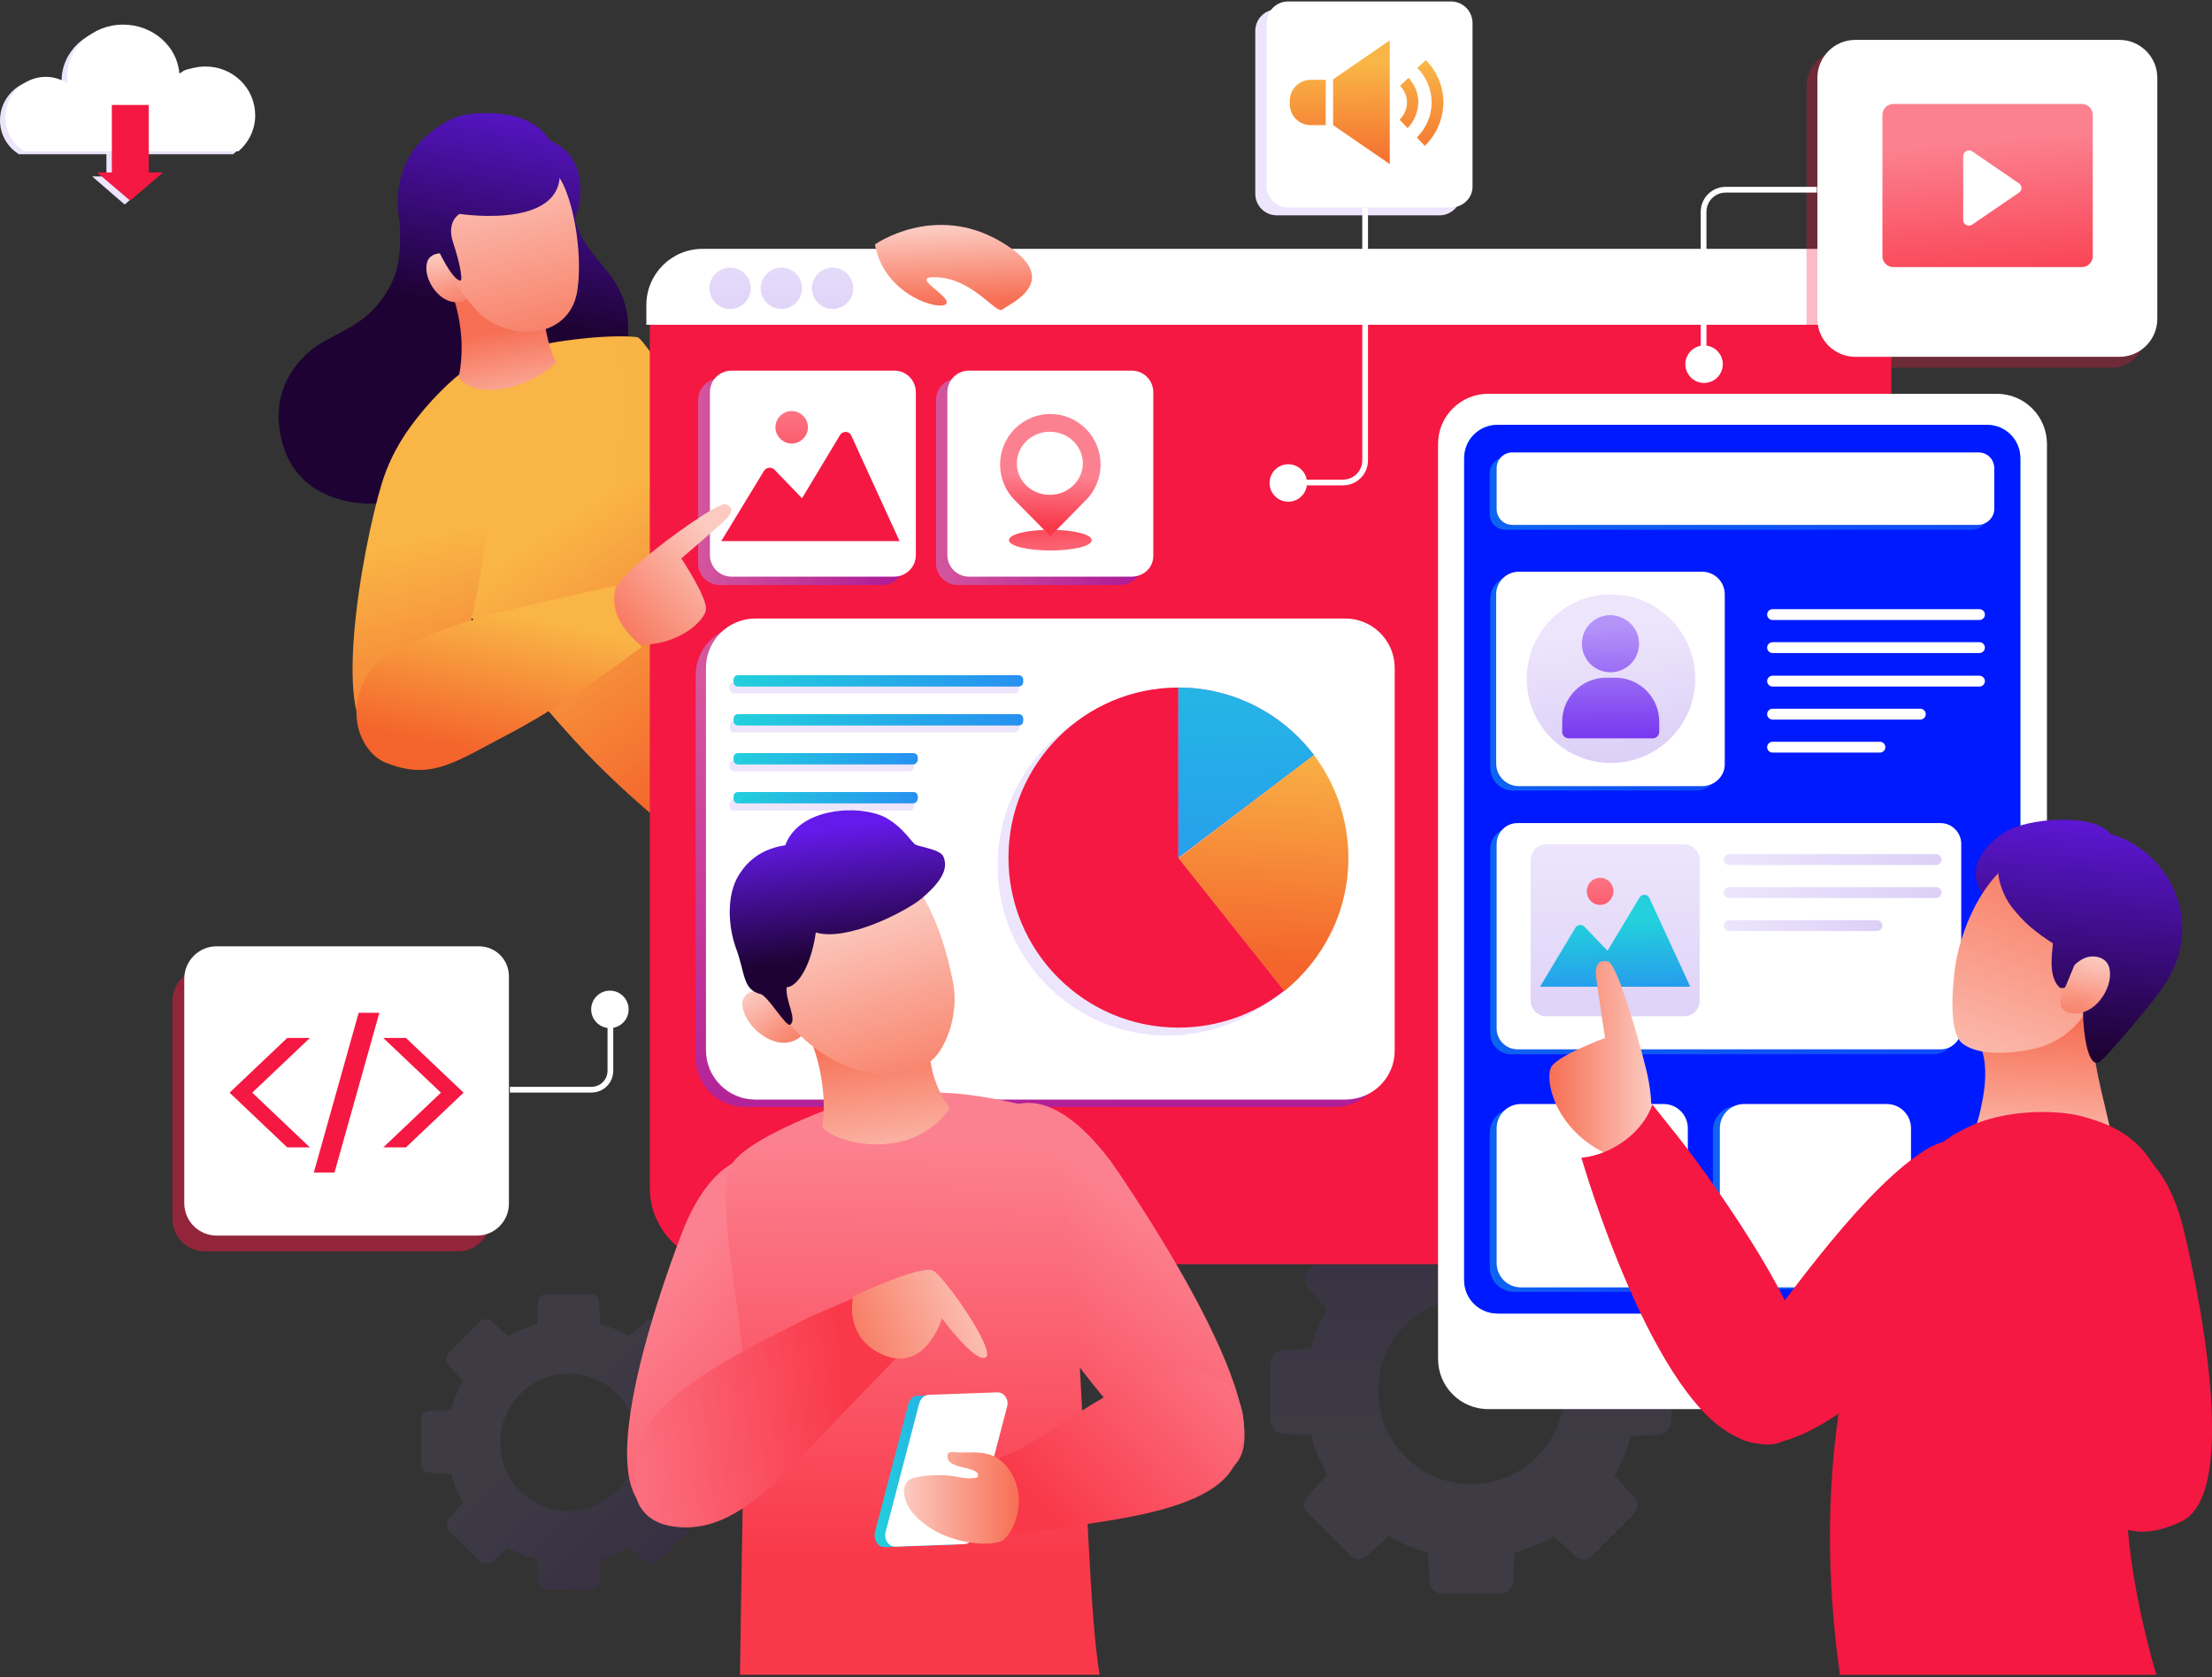 <svg width="500" height="379" viewBox="0 0 500 379" fill="none" xmlns="http://www.w3.org/2000/svg">
<rect x="0" y="0" width="500" height="379" fill="#333333" stroke="none"/>
<g clip-path="url(#clip0_22_604)">
<g opacity="0.3">
<path opacity="0.3" d="M377.841 321.128V307.761C377.841 306.313 376.727 305.088 375.279 304.977L368.709 304.642C367.818 301.523 366.593 298.516 365.034 295.731L369.712 290.607C370.602 289.605 370.491 288.157 369.6 287.266L359.689 277.352C358.798 276.461 357.351 276.461 356.349 277.24L351.226 281.919C348.442 280.359 345.435 279.023 342.317 278.243L341.983 272.116C341.872 270.334 340.424 268.998 338.754 268.998H326.393C324.611 268.998 323.164 270.334 323.164 272.116L322.83 278.243C319.712 279.134 316.705 280.359 313.921 281.919L309.021 277.575C307.908 276.572 306.237 276.572 305.124 277.686L295.769 287.043C294.656 288.157 294.656 289.827 295.658 290.941L300.001 295.843C298.442 298.627 297.106 301.635 296.326 304.754L289.979 305.088C288.42 305.199 287.195 306.425 287.195 308.095V321.017C287.195 322.576 288.42 323.913 289.979 324.024L296.326 324.358C297.217 327.477 298.442 330.485 300.001 333.27L295.435 338.394C294.544 339.396 294.544 340.955 295.547 341.847L305.346 351.649C306.237 352.54 307.796 352.651 308.798 351.76L313.921 347.193C316.705 348.753 319.712 350.089 322.83 350.869L323.164 357.553C323.275 359.001 324.389 360.115 325.836 360.115H339.311C340.758 360.115 341.872 359.001 341.983 357.553L342.317 350.869C345.435 349.978 348.442 348.753 351.226 347.193L356.237 351.76C357.239 352.651 358.798 352.651 359.801 351.649L369.377 342.069C370.38 341.067 370.38 339.507 369.489 338.505L364.923 333.492C366.482 330.708 367.818 327.7 368.598 324.581L375.168 324.247C376.727 323.801 377.841 322.576 377.841 321.128ZM334.3 335.386C321.382 336.388 310.58 325.695 311.582 312.662C312.362 302.415 320.602 294.172 330.847 293.392C343.876 292.389 354.567 303.083 353.565 316.116C352.674 326.363 344.433 334.606 334.3 335.386Z" fill="url(#paint0_linear_22_604)"/>
</g>
<g opacity="0.3">
<path opacity="0.3" d="M145.88 298.741L142.205 301.972C140.09 300.746 137.974 299.855 135.635 299.298L135.413 294.286C135.413 293.283 134.522 292.503 133.52 292.503H123.497C122.495 292.503 121.604 293.283 121.604 294.286L121.381 299.298C119.154 299.855 116.927 300.858 114.811 301.972L111.136 298.63C110.357 297.962 109.132 297.962 108.464 298.741L101.448 305.759C100.669 306.539 100.669 307.652 101.337 308.432L104.678 312.108C103.453 314.224 102.562 316.341 102.005 318.68L96.994 318.903C95.992 318.903 95.212 319.794 95.212 320.796V330.933C95.212 331.935 95.992 332.715 96.994 332.827L102.005 333.049C102.562 335.277 103.564 337.505 104.678 339.621L101.56 343.074C100.78 343.966 100.78 345.302 101.671 346.082L108.352 352.765C109.132 353.545 110.468 353.657 111.359 352.877L114.811 349.758C116.927 350.983 119.043 351.874 121.381 352.431L121.604 357.221C121.604 358.335 122.606 359.226 123.72 359.226H133.408C134.522 359.226 135.413 358.335 135.524 357.221L135.747 352.431C137.974 351.874 140.201 350.872 142.317 349.758L145.658 352.765C146.66 353.657 148.107 353.545 148.998 352.654L155.457 346.193C156.348 345.302 156.348 343.854 155.569 342.852L152.562 339.51C153.787 337.394 154.678 335.277 155.234 332.938L160.357 332.715C161.248 332.715 162.027 331.935 162.027 330.933V320.574C162.027 319.683 161.248 318.903 160.357 318.791L155.234 318.569C154.678 316.341 153.675 314.113 152.562 311.997L155.791 308.321C156.459 307.541 156.459 306.316 155.68 305.536L148.664 298.518C147.885 298.073 146.66 298.073 145.88 298.741ZM138.531 314.113C145.88 320.351 145.88 331.601 138.531 337.839C132.74 342.74 124.165 342.74 118.486 337.839C111.248 331.601 111.248 320.462 118.486 314.224C124.165 309.212 132.74 309.212 138.531 314.113Z" fill="url(#paint1_linear_22_604)"/>
</g>
<path d="M129.844 47.111C129.621 53.46 134.632 57.804 138.084 62.371C140.868 66.159 142.205 70.391 141.982 75.181C141.648 81.196 136.637 87.88 130.178 87.545C126.392 87.323 122.939 87.657 120.49 84.538C118.04 81.308 118.262 76.963 118.931 73.176C120.601 64.265 125.723 55.354 129.844 47.111Z" fill="url(#paint2_linear_22_604)"/>
<path d="M124.053 31.742C124.053 31.742 132.962 34.081 130.846 46.446C128.841 58.142 114.81 41.656 114.81 41.656L124.053 31.742Z" fill="url(#paint3_linear_22_604)"/>
<path d="M90.2 47.334C90.646 56.022 91.091 62.148 85.189 69.055C81.848 72.953 78.285 74.401 73.385 77.075C68.931 79.414 59.577 87.434 64.254 101.469C68.597 114.39 85.189 116.618 97.216 110.715C101.113 108.821 104.677 107.818 107.572 104.365C109.911 101.581 112.249 98.573 113.697 95.231C117.038 87.768 119.265 78.411 117.706 70.28C116.036 61.48 110.69 54.574 103.007 50.23C100.779 49.005 98.552 48.113 96.102 47.556C94.877 47.445 93.207 46.777 90.2 47.334Z" fill="url(#paint4_linear_22_604)"/>
<path d="M124.61 32.521C124.61 32.521 121.826 24.278 106.459 25.726C101.448 26.171 95.546 30.516 92.762 34.971C87.194 44.105 89.866 57.583 100 65.269C102.784 69.836 106.013 69.502 106.236 68.722C106.459 68.054 103.229 38.647 103.229 38.647L124.61 32.521Z" fill="url(#paint5_linear_22_604)"/>
<path d="M123.831 77.633C123.831 77.633 135.413 75.405 143.987 76.185C147.662 76.519 193.987 159.171 193.987 159.171L157.35 192.142C157.35 192.142 142.428 181.114 129.956 167.413C109.689 145.135 87.417 115.394 87.194 109.491C86.86 99.8 103.898 82.868 107.796 82.2C111.582 81.532 123.831 77.633 123.831 77.633Z" fill="url(#paint6_linear_22_604)"/>
<path opacity="0.3" d="M143.986 76.186C142.65 76.075 141.202 75.963 139.754 75.963C140.868 82.87 141.202 89.887 140.757 96.905C139.309 117.289 130.623 137.785 114.81 149.815C119.71 155.83 124.944 161.845 129.955 167.415C142.427 181.115 157.349 192.143 157.349 192.143L193.986 159.172C193.986 159.172 147.55 76.52 143.986 76.186Z" fill="url(#paint7_linear_22_604)"/>
<path d="M100.668 62.706C100.668 62.706 106.236 72.842 103.675 85.318C108.129 90.887 120.378 87.323 125.724 81.865C123.274 77.966 122.271 67.384 122.271 67.384L104.12 59.141L100.668 62.706Z" fill="url(#paint8_linear_22_604)"/>
<path opacity="0.3" d="M110.246 70.059C111.025 72.956 112.807 75.406 114.477 77.968C116.259 80.641 118.709 81.978 122.05 82.089C123.274 82.089 124.499 82.089 125.724 81.978C125.724 81.978 125.724 81.978 125.836 81.867C123.386 77.968 122.384 67.386 122.384 67.386L109.8 61.705C109.355 64.49 109.466 67.386 110.246 70.059Z" fill="url(#paint9_linear_22_604)"/>
<path d="M103.34 58.919C103.34 58.919 102.449 57.917 101.113 57.471C99.442 56.914 97.104 57.36 96.547 59.254C95.545 62.707 98.886 68.053 102.783 68.276C106.792 68.499 106.013 65.269 106.013 65.269L103.34 58.919Z" fill="url(#paint10_linear_22_604)"/>
<path opacity="0.3" d="M102.895 60.143C102.895 60.143 102.227 59.475 101.447 59.141C100.333 58.695 98.886 58.807 98.44 60.143C97.772 62.483 99.888 66.381 102.561 66.493C105.233 66.604 104.676 64.488 104.676 64.488L102.895 60.143Z" fill="url(#paint11_linear_22_604)"/>
<path d="M126.169 39.76C129.287 43.881 131.848 56.58 130.512 65.603C129.064 75.628 117.372 77.633 109.465 71.729C105.011 68.387 94.543 53.572 99.888 42.322C105.233 31.294 123.051 35.639 126.169 39.76Z" fill="url(#paint12_linear_22_604)"/>
<path d="M86.303 109.269C82.072 122.97 74.054 166.189 85.858 167.303C93.653 167.971 98.33 161.622 100.78 157.389C106.459 147.587 109.8 123.304 111.248 110.717C112.695 98.575 94.21 83.649 86.303 109.269Z" fill="url(#paint13_linear_22_604)"/>
<path opacity="0.3" d="M98.107 138.896C96.325 144.577 99.109 148.81 103.452 151.149C105.902 144.131 107.795 134.44 109.243 125.641C103.786 126.42 99.555 134.329 98.107 138.896Z" fill="url(#paint14_linear_22_604)"/>
<path d="M103.897 48.338C103.897 48.338 100.779 50.009 102.449 54.91C104.008 59.589 104.454 62.819 104.231 63.265C103.452 64.267 100 59.366 98.329 54.576C96.659 49.898 93.541 41.989 100.222 35.083C106.904 28.177 122.828 26.06 125.723 34.749C131.625 52.683 103.897 48.338 103.897 48.338Z" fill="url(#paint15_linear_22_604)"/>
<path d="M410.246 285.71H164.143C154.567 285.71 146.883 277.913 146.883 268.445V73.958C146.883 64.378 154.678 56.692 164.143 56.692L410.246 56.692C419.823 56.692 427.506 64.49 427.506 73.958V268.333C427.618 277.913 419.823 285.71 410.246 285.71Z" fill="#F51842"/>
<path opacity="0.5" d="M301.671 250.174H168.375C162.25 250.174 157.239 245.162 157.239 239.035V152.597C157.239 146.47 162.25 141.458 168.375 141.458H301.782C307.907 141.458 312.918 146.47 312.918 152.597V239.035C312.807 245.273 307.796 250.174 301.671 250.174Z" fill="url(#paint16_linear_22_604)"/>
<path d="M304.12 248.503H170.713C164.588 248.503 159.577 243.491 159.577 237.364V150.926C159.577 144.799 164.588 139.787 170.713 139.787H304.12C310.245 139.787 315.256 144.799 315.256 150.926V237.476C315.256 243.602 310.245 248.503 304.12 248.503Z" fill="white"/>
<path d="M302.339 195.595C302.339 216.87 285.079 234.024 263.921 234.024C242.651 234.024 225.502 216.759 225.502 195.595C225.502 174.319 242.763 157.165 263.921 157.165C285.079 157.165 302.339 174.43 302.339 195.595Z" fill="#EDE5FC"/>
<path d="M266.37 155.381C245.101 155.381 227.952 172.647 227.952 193.811C227.952 215.086 245.212 232.24 266.37 232.24C275.39 232.24 283.742 229.122 290.312 223.886L266.37 193.811V155.381Z" fill="#F51842"/>
<path d="M296.994 170.642C289.978 161.396 278.843 155.381 266.37 155.381V193.811L296.994 170.642Z" fill="url(#paint17_linear_22_604)"/>
<path d="M296.994 170.642C289.978 161.396 278.843 155.381 266.37 155.381V193.811L296.994 170.642Z" fill="url(#paint18_linear_22_604)"/>
<path d="M304.789 193.922C304.789 185.233 301.894 177.102 296.994 170.641L266.37 193.922L290.312 223.997C299.11 216.868 304.789 206.063 304.789 193.922Z" fill="url(#paint19_linear_22_604)"/>
<path d="M229.399 156.716H165.924C165.368 156.716 164.922 156.27 164.922 155.713V155.156C164.922 154.599 165.368 154.154 165.924 154.154H229.399C229.956 154.154 230.401 154.599 230.401 155.156V155.713C230.401 156.27 229.956 156.716 229.399 156.716Z" fill="#EDE5FC"/>
<path d="M229.399 165.514H165.924C165.368 165.514 164.922 165.069 164.922 164.512V163.955C164.922 163.398 165.368 162.952 165.924 162.952H229.399C229.956 162.952 230.401 163.398 230.401 163.955V164.512C230.401 165.069 229.956 165.514 229.399 165.514Z" fill="#EDE5FC"/>
<path d="M205.568 174.314H165.924C165.368 174.314 164.922 173.869 164.922 173.312V172.866C164.922 172.309 165.368 171.864 165.924 171.864H205.568C206.125 171.864 206.57 172.309 206.57 172.866V173.423C206.57 173.869 206.125 174.314 205.568 174.314Z" fill="#EDE5FC"/>
<path d="M205.568 183.227H165.924C165.368 183.227 164.922 182.782 164.922 182.225V181.668C164.922 181.111 165.368 180.666 165.924 180.666H205.568C206.125 180.666 206.57 181.111 206.57 181.668V182.225C206.57 182.782 206.125 183.227 205.568 183.227Z" fill="#EDE5FC"/>
<path d="M230.289 155.157H166.815C166.258 155.157 165.813 154.712 165.813 154.155V153.598C165.813 153.041 166.258 152.595 166.815 152.595H230.289C230.846 152.595 231.291 153.041 231.291 153.598V154.155C231.291 154.712 230.846 155.157 230.289 155.157Z" fill="url(#paint20_linear_22_604)"/>
<path d="M230.289 163.956H166.815C166.258 163.956 165.813 163.51 165.813 162.954V162.397C165.813 161.84 166.258 161.394 166.815 161.394H230.289C230.846 161.394 231.291 161.84 231.291 162.397V162.954C231.291 163.51 230.846 163.956 230.289 163.956Z" fill="url(#paint21_linear_22_604)"/>
<path d="M206.459 172.758H166.815C166.258 172.758 165.813 172.313 165.813 171.756V171.199C165.813 170.642 166.258 170.196 166.815 170.196H206.459C207.015 170.196 207.461 170.642 207.461 171.199V171.756C207.349 172.313 206.904 172.758 206.459 172.758Z" fill="url(#paint22_linear_22_604)"/>
<path d="M206.459 181.556H166.815C166.258 181.556 165.813 181.111 165.813 180.554V179.997C165.813 179.44 166.258 178.994 166.815 178.994H206.459C207.015 178.994 207.461 179.44 207.461 179.997V180.554C207.349 181.111 206.904 181.556 206.459 181.556Z" fill="url(#paint23_linear_22_604)"/>
<path d="M428.063 73.397H146.103V68.942C146.103 61.924 151.783 56.243 158.798 56.243L415.368 56.243C422.384 56.243 428.063 61.924 428.063 68.942V73.397Z" fill="white"/>
<path d="M414.922 309.433H377.283C375.724 309.433 374.499 308.208 374.499 306.649C374.499 305.089 375.724 303.864 377.283 303.864H414.922C416.481 303.864 417.706 305.089 417.706 306.649C417.706 308.097 416.37 309.433 414.922 309.433Z" fill="white"/>
<path d="M197.773 55.244C197.773 55.244 211.136 45.776 226.169 54.576C241.203 63.376 227.951 68.722 226.615 69.948C225.278 71.173 220.267 63.376 212.361 62.708C204.566 62.039 214.922 66.718 213.92 68.611C212.806 70.393 199.889 66.94 197.773 55.244Z" fill="url(#paint24_linear_22_604)"/>
<g opacity="0.4">
<path opacity="0.4" d="M446.994 141.122H400.223C399.555 141.122 398.998 140.565 398.998 139.897C398.998 139.228 399.555 138.671 400.223 138.671H446.994C447.662 138.671 448.219 139.228 448.219 139.897C448.219 140.565 447.662 141.122 446.994 141.122Z" fill="url(#paint25_linear_22_604)"/>
<path opacity="0.4" d="M446.994 148.585H400.223C399.555 148.585 398.998 148.028 398.998 147.36C398.998 146.691 399.555 146.134 400.223 146.134H446.994C447.662 146.134 448.219 146.691 448.219 147.36C448.219 148.028 447.662 148.585 446.994 148.585Z" fill="url(#paint26_linear_22_604)"/>
<path opacity="0.4" d="M446.994 156.047H400.223C399.555 156.047 398.998 155.49 398.998 154.822C398.998 154.154 399.555 153.597 400.223 153.597H446.994C447.662 153.597 448.219 154.154 448.219 154.822C448.219 155.49 447.662 156.047 446.994 156.047Z" fill="url(#paint27_linear_22_604)"/>
<path opacity="0.4" d="M433.631 163.514H400.223C399.555 163.514 398.998 162.957 398.998 162.288C398.998 161.62 399.555 161.063 400.223 161.063H433.631C434.299 161.063 434.856 161.62 434.856 162.288C434.856 162.957 434.299 163.514 433.631 163.514Z" fill="url(#paint28_linear_22_604)"/>
<path opacity="0.4" d="M424.499 171.085H400.223C399.555 171.085 398.998 170.528 398.998 169.86C398.998 169.192 399.555 168.635 400.223 168.635H424.499C425.167 168.635 425.724 169.192 425.724 169.86C425.724 170.528 425.167 171.085 424.499 171.085Z" fill="url(#paint29_linear_22_604)"/>
</g>
<path d="M169.711 65.155C169.711 67.717 167.595 69.834 165.034 69.834C162.473 69.834 160.357 67.717 160.357 65.155C160.357 62.593 162.473 60.477 165.034 60.477C167.707 60.477 169.711 62.593 169.711 65.155Z" fill="url(#paint30_linear_22_604)"/>
<path d="M181.293 65.155C181.293 67.717 179.177 69.834 176.616 69.834C174.055 69.834 171.939 67.717 171.939 65.155C171.939 62.593 174.055 60.477 176.616 60.477C179.288 60.477 181.293 62.593 181.293 65.155Z" fill="url(#paint31_linear_22_604)"/>
<path d="M192.873 65.155C192.873 67.717 190.757 69.834 188.196 69.834C185.635 69.834 183.519 67.717 183.519 65.155C183.519 62.593 185.635 60.477 188.196 60.477C190.757 60.477 192.873 62.593 192.873 65.155Z" fill="url(#paint32_linear_22_604)"/>
<path opacity="0.5" d="M199.444 132.213H162.696C159.912 132.213 157.796 129.986 157.796 127.312V90.442C157.796 87.657 160.023 85.541 162.696 85.541H199.444C202.228 85.541 204.344 87.769 204.344 90.442V127.201C204.344 129.986 202.228 132.213 199.444 132.213Z" fill="url(#paint33_linear_22_604)"/>
<path d="M202.117 130.318H165.368C162.584 130.318 160.469 128.09 160.469 125.417V88.658C160.469 85.873 162.696 83.757 165.368 83.757H202.117C204.901 83.757 207.016 85.985 207.016 88.658V125.417C207.016 128.201 204.789 130.318 202.117 130.318Z" fill="white"/>
<path d="M163.03 122.298H203.341L192.428 98.461C191.983 97.347 190.424 97.347 189.867 98.349L181.292 112.607L175.056 106.147C174.388 105.478 173.275 105.59 172.718 106.369L163.03 122.298Z" fill="#F51842"/>
<path d="M182.629 96.566C182.629 98.57 180.958 100.241 178.954 100.241C176.95 100.241 175.279 98.57 175.279 96.566C175.279 94.561 176.95 92.89 178.954 92.89C180.958 92.89 182.629 94.561 182.629 96.566Z" fill="url(#paint34_linear_22_604)"/>
<path opacity="0.5" d="M253.229 132.214H216.481C213.697 132.214 211.581 129.986 211.581 127.313V90.443C211.581 87.658 213.808 85.541 216.481 85.541H253.229C256.013 85.541 258.129 87.769 258.129 90.443V127.201C258.129 129.986 255.902 132.214 253.229 132.214Z" fill="url(#paint35_linear_22_604)"/>
<path d="M255.79 130.318H219.042C216.258 130.318 214.142 128.09 214.142 125.417V88.658C214.142 85.873 216.369 83.757 219.042 83.757H255.79C258.574 83.757 260.69 85.985 260.69 88.658V125.417C260.801 128.201 258.574 130.318 255.79 130.318Z" fill="white"/>
<path d="M246.77 122.076C246.77 123.412 242.65 124.415 237.416 124.415C232.294 124.415 228.062 123.412 228.062 122.076C228.062 120.739 232.182 119.736 237.416 119.736C242.539 119.736 246.77 120.739 246.77 122.076Z" fill="url(#paint36_linear_22_604)"/>
<path d="M245.434 113.054L237.416 121.185L229.398 113.054C224.944 108.598 224.944 101.358 229.398 96.902C233.853 92.447 240.98 92.447 245.434 96.902C249.888 101.358 249.888 108.598 245.434 113.054Z" fill="url(#paint37_linear_22_604)"/>
<path d="M244.767 104.701C244.767 108.6 241.426 111.83 237.306 111.83C233.185 111.83 229.845 108.711 229.845 104.701C229.845 100.803 233.185 97.572 237.306 97.572C241.426 97.572 244.767 100.803 244.767 104.701Z" fill="white"/>
<path d="M139.199 132.772C139.199 132.772 141.092 130.098 144.321 127.314C151.226 121.299 162.695 113.39 164.032 113.947C166.036 114.727 165.145 115.952 164.589 116.843C163.92 117.734 154.009 126.2 154.009 126.2C154.009 126.2 159.689 134.777 159.577 137.561C159.577 140.235 152.673 146.807 142.205 145.582C131.849 144.245 139.199 132.772 139.199 132.772Z" fill="url(#paint38_linear_22_604)"/>
<path d="M87.083 172.314C82.517 170.531 77.506 162.289 82.963 152.709C88.531 142.907 120.268 136.669 128.397 134.775C132.517 133.773 139.31 132.325 139.31 132.325C137.64 137.783 140.424 142.127 145.101 146.137C145.101 146.137 129.622 158.167 115.479 165.63C102.673 172.314 97.439 176.547 87.083 172.314Z" fill="url(#paint39_linear_22_604)"/>
<path d="M325.39 48.672H288.642C285.858 48.672 283.742 46.444 283.742 43.771V7.012C283.742 4.228 285.969 2.111 288.642 2.111L325.39 2.111C328.174 2.111 330.29 4.339 330.29 7.012V43.771C330.29 46.444 328.063 48.672 325.39 48.672Z" fill="#EDE5FC"/>
<path d="M327.951 46.888H291.203C288.419 46.888 286.303 44.66 286.303 41.987V5.228C286.303 2.444 288.53 0.327 291.203 0.327L327.951 0.327C330.735 0.327 332.851 2.555 332.851 5.228V41.987C332.962 44.66 330.735 46.888 327.951 46.888Z" fill="white"/>
<path d="M308.576 46.998V104.03C308.576 106.814 306.348 109.042 303.564 109.042H291.426" stroke="white" stroke-width="1.295" stroke-miterlimit="10"/>
<path d="M295.435 109.153C295.435 111.492 293.542 113.386 291.204 113.386C288.865 113.386 286.972 111.492 286.972 109.153C286.972 106.814 288.865 104.92 291.204 104.92C293.542 104.92 295.435 106.814 295.435 109.153Z" fill="white"/>
<path d="M299.666 28.284H296.325C293.653 28.284 291.537 26.168 291.537 23.494V22.826C291.537 20.152 293.653 18.036 296.325 18.036H299.666V28.284Z" fill="url(#paint40_linear_22_604)"/>
<path d="M314.143 37.084L301.337 28.284V17.925L314.143 9.125V37.084Z" fill="url(#paint41_linear_22_604)"/>
<path d="M322.049 32.962L320.267 31.069C322.383 28.952 323.608 26.168 323.608 23.16C323.608 20.264 322.494 17.479 320.378 15.363L322.271 13.581C324.833 16.142 326.28 19.596 326.28 23.271C326.169 26.947 324.721 30.401 322.049 32.962Z" fill="url(#paint42_linear_22_604)"/>
<path d="M318.151 28.954L316.37 27.06C317.372 26.058 318.04 24.61 318.04 23.162C318.04 21.714 317.483 20.488 316.481 19.375L318.374 17.592C319.822 19.152 320.601 21.045 320.601 23.162C320.49 25.39 319.71 27.395 318.151 28.954Z" fill="url(#paint43_linear_22_604)"/>
<path d="M451.336 318.458H336.414C330.067 318.458 325.056 313.334 325.056 307.096V100.356C325.056 94.007 330.178 88.995 336.414 88.995H451.336C457.684 88.995 462.695 94.119 462.695 100.356V307.096C462.695 313.334 457.572 318.458 451.336 318.458Z" fill="white"/>
<path d="M449.22 296.849H338.53C334.298 296.849 330.957 293.508 330.957 289.275V103.588C330.957 99.355 334.298 96.013 338.53 96.013H449.109C453.34 96.013 456.681 99.355 456.681 103.588V289.275C456.681 293.396 453.34 296.849 449.22 296.849Z" fill="url(#paint44_linear_22_604)"/>
<path d="M449.22 296.849H338.53C334.298 296.849 330.957 293.508 330.957 289.275V103.588C330.957 99.355 334.298 96.013 338.53 96.013H449.109C453.34 96.013 456.681 99.355 456.681 103.588V289.275C456.681 293.396 453.34 296.849 449.22 296.849Z" fill="#001AFF" style="mix-blend-mode:overlay"/>
<path opacity="0.4" d="M374.498 291.949H342.204C339.198 291.949 336.748 289.499 336.748 286.491V255.97C336.748 252.963 339.198 250.512 342.204 250.512H374.498C377.505 250.512 379.955 252.963 379.955 255.97V286.491C379.955 289.499 377.505 291.949 374.498 291.949Z" fill="url(#paint45_linear_22_604)"/>
<path d="M376.058 290.948H343.764C340.757 290.948 338.307 288.498 338.307 285.49V254.969C338.307 251.962 340.757 249.511 343.764 249.511H376.058C379.064 249.511 381.514 251.962 381.514 254.969V285.49C381.403 288.498 379.064 290.948 376.058 290.948Z" fill="white"/>
<path opacity="0.4" d="M424.944 291.392H392.65C389.643 291.392 387.193 288.941 387.193 285.934V255.413C387.193 252.405 389.643 249.955 392.65 249.955H424.944C427.951 249.955 430.4 252.405 430.4 255.413V285.934C430.4 288.941 427.951 291.392 424.944 291.392Z" fill="url(#paint46_linear_22_604)"/>
<path d="M426.503 290.948H394.209C391.202 290.948 388.753 288.498 388.753 285.49V254.969C388.753 251.962 391.202 249.511 394.209 249.511H426.503C429.51 249.511 431.96 251.962 431.96 254.969V285.49C431.96 288.498 429.51 290.948 426.503 290.948Z" fill="white"/>
<path opacity="0.4" d="M437.193 238.26H341.536C338.975 238.26 336.859 236.144 336.859 233.582V191.811C336.859 189.249 338.975 187.132 341.536 187.132H437.193C439.754 187.132 441.87 189.249 441.87 191.811V233.582C441.87 236.144 439.866 238.26 437.193 238.26Z" fill="url(#paint47_linear_22_604)"/>
<path d="M438.64 237.146H342.983C340.422 237.146 338.306 235.029 338.306 232.467V190.696C338.306 188.134 340.422 186.018 342.983 186.018H438.64C441.201 186.018 443.317 188.134 443.317 190.696V232.467C443.317 235.141 441.201 237.146 438.64 237.146Z" fill="white"/>
<path d="M437.639 195.487H390.869C390.201 195.487 389.644 194.93 389.644 194.261C389.644 193.593 390.201 193.036 390.869 193.036H437.639C438.308 193.036 438.864 193.593 438.864 194.261C438.864 194.93 438.308 195.487 437.639 195.487Z" fill="url(#paint48_linear_22_604)"/>
<path d="M437.639 202.949H390.869C390.201 202.949 389.644 202.392 389.644 201.723C389.644 201.055 390.201 200.498 390.869 200.498H437.639C438.308 200.498 438.864 201.055 438.864 201.723C438.864 202.392 438.308 202.949 437.639 202.949Z" fill="url(#paint49_linear_22_604)"/>
<path d="M424.276 210.411H390.869C390.201 210.411 389.644 209.854 389.644 209.186C389.644 208.517 390.201 207.96 390.869 207.96H424.276C424.944 207.96 425.501 208.517 425.501 209.186C425.501 209.854 424.944 210.411 424.276 210.411Z" fill="url(#paint50_linear_22_604)"/>
<path d="M380.623 229.684H349.554C347.55 229.684 345.991 228.013 345.991 226.12V194.374C345.991 192.369 347.661 190.809 349.554 190.809H380.623C382.628 190.809 384.187 192.48 384.187 194.374V226.12C384.187 228.125 382.628 229.684 380.623 229.684Z" fill="url(#paint51_linear_22_604)"/>
<path d="M348.107 222.999H382.072L372.829 202.948C372.383 202.057 371.159 201.946 370.602 202.837L363.363 214.867L358.13 209.409C357.573 208.852 356.571 208.963 356.125 209.632L348.107 222.999Z" fill="url(#paint52_linear_22_604)"/>
<path d="M364.699 201.391C364.699 203.062 363.363 204.51 361.693 204.51C360.022 204.51 358.686 203.173 358.686 201.391C358.686 199.72 360.022 198.383 361.693 198.383C363.363 198.383 364.699 199.72 364.699 201.391Z" fill="url(#paint53_linear_22_604)"/>
<path opacity="0.4" d="M445.656 119.738H340.311C338.307 119.738 336.748 118.178 336.748 116.173V106.928C336.748 104.923 338.307 103.363 340.311 103.363H445.656C447.661 103.363 449.22 104.923 449.22 106.928V116.173C449.22 118.178 447.661 119.738 445.656 119.738Z" fill="url(#paint54_linear_22_604)"/>
<path d="M447.104 118.623H341.871C339.866 118.623 338.307 117.064 338.307 115.059V105.814C338.307 103.808 339.866 102.249 341.871 102.249H447.216C449.22 102.249 450.779 103.808 450.779 105.814V115.059C450.779 116.952 449.109 118.623 447.104 118.623Z" fill="white"/>
<path d="M447.439 140.122H400.668C400 140.122 399.443 139.565 399.443 138.897C399.443 138.228 400 137.671 400.668 137.671H447.439C448.107 137.671 448.664 138.228 448.664 138.897C448.664 139.565 448.107 140.122 447.439 140.122Z" fill="white"/>
<path d="M447.439 147.585H400.668C400 147.585 399.443 147.028 399.443 146.36C399.443 145.691 400 145.134 400.668 145.134H447.439C448.107 145.134 448.664 145.691 448.664 146.36C448.664 147.028 448.107 147.585 447.439 147.585Z" fill="white"/>
<path d="M447.439 155.161H400.668C400 155.161 399.443 154.604 399.443 153.935C399.443 153.267 400 152.71 400.668 152.71H447.439C448.107 152.71 448.664 153.267 448.664 153.935C448.664 154.604 448.107 155.161 447.439 155.161Z" fill="white"/>
<path d="M434.076 162.622H400.668C400 162.622 399.443 162.065 399.443 161.397C399.443 160.729 400 160.172 400.668 160.172H434.076C434.744 160.172 435.301 160.729 435.301 161.397C435.301 162.065 434.744 162.622 434.076 162.622Z" fill="white"/>
<path d="M424.944 170.085H400.668C400 170.085 399.443 169.528 399.443 168.86C399.443 168.192 400 167.635 400.668 167.635H424.944C425.612 167.635 426.169 168.192 426.169 168.86C426.169 169.528 425.612 170.085 424.944 170.085Z" fill="white"/>
<path opacity="0.4" d="M383.407 178.664H341.982C339.086 178.664 336.859 176.325 336.859 173.54V135.333C336.859 132.437 339.198 130.209 341.982 130.209H383.407C386.302 130.209 388.529 132.549 388.529 135.333V173.54C388.529 176.325 386.191 178.664 383.407 178.664Z" fill="url(#paint55_linear_22_604)"/>
<path d="M384.743 177.663H343.318C340.423 177.663 338.195 175.324 338.195 172.539V134.332C338.195 131.436 340.534 129.208 343.318 129.208H384.743C387.639 129.208 389.866 131.548 389.866 134.332V172.539C389.977 175.324 387.639 177.663 384.743 177.663Z" fill="white"/>
<path d="M383.184 153.383C383.184 163.965 374.61 172.431 364.142 172.431C353.563 172.431 345.1 163.854 345.1 153.383C345.1 142.801 353.674 134.335 364.142 134.335C374.61 134.335 383.184 142.801 383.184 153.383Z" fill="url(#paint56_linear_22_604)"/>
<path d="M370.489 145.474C370.489 149.038 367.594 151.934 364.03 151.934C360.467 151.934 357.572 149.038 357.572 145.474C357.572 141.909 360.467 139.013 364.03 139.013C367.594 139.125 370.489 141.909 370.489 145.474Z" fill="url(#paint57_linear_22_604)"/>
<path d="M373.608 166.86H354.565C353.786 166.86 353.118 166.191 353.118 165.412V163.072C353.118 157.614 357.572 153.159 363.028 153.159H365.144C370.601 153.159 375.055 157.614 375.055 163.072V165.412C375.055 166.191 374.387 166.86 373.608 166.86Z" fill="url(#paint58_linear_22_604)"/>
<path opacity="0.5" d="M103.565 282.811H46.326C42.317 282.811 38.977 279.581 38.977 275.459V226.225C38.977 222.215 42.206 218.873 46.326 218.873H103.565C107.573 218.873 110.914 222.103 110.914 226.225V275.459C110.914 279.469 107.573 282.811 103.565 282.811Z" fill="#F51842"/>
<path d="M142.095 228.118C142.095 230.457 140.202 232.35 137.863 232.35C135.525 232.35 133.631 230.457 133.631 228.118C133.631 225.778 135.525 223.885 137.863 223.885C140.202 223.885 142.095 225.778 142.095 228.118Z" fill="white"/>
<path d="M107.797 279.246H48.999C44.99 279.246 41.65 276.016 41.65 271.895V221.212C41.65 217.202 44.879 213.86 48.999 213.86H108.242C112.028 213.86 115.035 216.868 115.035 220.655V272.006C115.035 276.016 111.806 279.246 107.797 279.246Z" fill="white"/>
<path d="M70.046 234.58H64.924L51.895 246.944L64.924 259.308H70.046L57.017 246.944L70.046 234.58Z" fill="#F51842"/>
<path d="M86.639 259.308H91.761L104.79 246.944L91.761 234.58H86.639L99.668 246.944L86.639 259.308Z" fill="#F51842"/>
<path d="M75.614 264.988H70.937L81.07 228.897H85.748L75.614 264.988Z" fill="#F51842"/>
<path opacity="0.3" d="M477.283 83.091H416.147C411.804 83.091 408.352 79.638 408.352 75.294V19.376C408.352 15.032 411.804 11.579 416.147 11.579L477.283 11.579C481.625 11.579 485.078 15.032 485.078 19.376V75.294C484.966 79.638 481.514 83.091 477.283 83.091Z" fill="#F51842"/>
<path d="M479.064 80.639H419.376C414.699 80.639 410.802 76.852 410.802 72.062V17.592C410.802 12.914 414.588 9.015 419.376 9.015L479.064 9.015C483.741 9.015 487.639 12.802 487.639 17.592V72.062C487.639 76.74 483.853 80.639 479.064 80.639Z" fill="white"/>
<path d="M470.601 60.366H427.951C426.614 60.366 425.501 59.252 425.501 57.916V25.947C425.501 24.61 426.614 23.496 427.951 23.496H470.601C471.937 23.496 473.051 24.61 473.051 25.947V57.916C473.051 59.252 471.937 60.366 470.601 60.366Z" fill="url(#paint59_linear_22_604)"/>
<path d="M443.764 42.544V35.304C443.764 34.301 444.878 33.633 445.769 34.19L456.348 41.43C457.127 41.987 457.127 42.989 456.348 43.546L445.769 50.787C444.878 51.344 443.764 50.787 443.764 49.673V42.544Z" fill="white"/>
<path d="M410.691 42.876H390.089C387.305 42.876 385.078 45.104 385.078 47.889V82.419" stroke="white" stroke-width="1.295" stroke-miterlimit="10"/>
<path d="M389.421 82.311C389.421 84.651 387.528 86.544 385.189 86.544C382.851 86.544 380.958 84.651 380.958 82.311C380.958 79.972 382.851 78.079 385.189 78.079C387.528 78.079 389.421 79.972 389.421 82.311Z" fill="white"/>
<path d="M154.787 277.017C154.787 277.017 132.85 331.264 145.879 340.843C158.24 349.866 166.48 340.509 169.71 335.608C177.171 324.023 181.959 297.513 186.191 282.586C190.422 267.66 167.928 246.162 154.787 277.017Z" fill="url(#paint60_linear_22_604)"/>
<path d="M251.224 262.647C251.224 262.647 291.313 319.455 278.952 331.263C264.476 345.075 231.625 292.054 222.605 276.682C213.696 261.421 228.396 232.014 251.224 262.647Z" fill="url(#paint61_linear_22_604)"/>
<path d="M187.081 250.731C187.081 250.731 169.264 257.192 165.478 262.984C161.023 269.668 168.707 301.414 168.373 314.335C168.039 327.256 167.259 378.496 167.259 378.496H248.551C244.208 352.987 245.21 252.737 234.52 250.509C234.52 250.509 222.271 247.167 212.694 246.944C203.005 246.833 187.081 250.731 187.081 250.731Z" fill="url(#paint62_linear_22_604)"/>
<path d="M210.69 232.461C210.69 232.461 207.906 241.038 214.699 250.506C205.902 262.982 188.307 258.303 185.857 254.627C187.193 246.273 184.41 235.357 180.957 231.013C188.752 232.572 210.69 232.461 210.69 232.461Z" fill="url(#paint63_linear_22_604)"/>
<path opacity="0.3" d="M196.88 245.605C201.446 249.615 207.571 249.726 213.139 248.055C208.35 239.59 210.689 232.461 210.689 232.461C210.689 232.461 201.446 232.461 192.871 232.126C192.871 236.916 193.094 242.263 196.88 245.605Z" fill="url(#paint64_linear_22_604)"/>
<path d="M175.389 224.442C175.389 224.442 173.941 223.663 172.271 223.663C170.155 223.663 167.594 224.665 167.817 227.116C168.039 231.46 174.053 236.807 178.73 235.47C183.407 234.022 181.18 230.792 181.18 230.792L175.389 224.442Z" fill="url(#paint65_linear_22_604)"/>
<path opacity="0.3" d="M175.167 226.112C175.167 226.112 174.164 225.555 173.051 225.555C171.603 225.555 169.933 226.223 170.044 227.894C170.155 230.901 174.276 234.466 177.394 233.575C180.512 232.572 179.064 230.344 179.064 230.344L175.167 226.112Z" fill="url(#paint66_linear_22_604)"/>
<path d="M203.786 196.148C209.354 201.718 213.363 211.074 215.478 222.325C216.703 229.008 214.031 236.36 211.024 239.256C207.572 242.598 202.227 243.377 196.77 242.486C189.643 241.372 182.405 236.36 178.619 231.459C171.158 221.879 169.153 215.307 169.265 206.619C169.376 191.693 192.316 184.675 203.786 196.148Z" fill="url(#paint67_linear_22_604)"/>
<path d="M154.454 345.187C147.216 344.964 139.977 341.177 144.877 325.471C148.663 313.441 174.61 302.19 182.739 297.735L192.873 293.391C192.427 299.74 196.547 303.75 202.672 306.869C202.672 306.869 193.652 316.003 182.516 327.81C171.492 339.506 163.585 345.41 154.454 345.187Z" fill="url(#paint68_linear_22_604)"/>
<path d="M278.952 331.265C282.404 324.915 283.629 310.769 268.261 309.321C256.346 308.207 236.858 325.25 228.172 328.591L221.268 331.153C226.39 334.94 226.836 340.733 225.277 347.305C225.277 347.305 230.511 346.971 247.994 344.074C263.807 341.735 275.165 338.282 278.952 331.265Z" fill="url(#paint69_linear_22_604)"/>
<path d="M213.251 193.587C214.476 196.483 212.583 199.379 208.463 202.944C204.899 205.951 191.536 212.857 184.409 210.741C183.184 219.207 179.844 223.105 177.839 223.105C177.394 226.001 180.289 230.346 178.619 231.571C177.728 232.239 173.608 225.11 171.937 224.665C167.817 223.662 168.485 219.986 166.369 214.305C164.588 209.404 164.142 202.275 167.037 197.708C168.04 196.149 170.712 192.027 177.505 191.025C180.623 182.448 194.209 181.78 200 184.676C204.231 186.904 206.236 190.691 207.015 190.914C208.351 191.47 212.583 192.027 213.251 193.587Z" fill="url(#paint70_linear_22_604)"/>
<path d="M215.59 349.087L200 349.644C199.555 349.644 198.998 349.533 198.664 349.199C197.884 348.53 197.55 347.417 197.773 346.303L205.345 317.23C205.568 316.227 206.459 315.448 207.35 315.448L222.94 314.891C224.499 314.891 225.613 316.561 225.167 318.232L217.595 347.305C217.372 348.308 216.593 349.087 215.59 349.087Z" fill="url(#paint71_linear_22_604)"/>
<path d="M217.929 348.978L202.45 349.535C200.891 349.646 199.666 347.864 200.223 346.081L207.795 317.12C208.129 316.006 208.909 315.338 209.911 315.226L225.39 314.67C226.949 314.558 228.174 316.34 227.617 318.011L220.045 346.973C219.71 348.198 218.931 348.978 217.929 348.978Z" fill="white"/>
<path d="M227.617 331.488C225.612 329.038 223.385 328.37 220.601 328.258C219.265 328.258 217.929 328.258 216.704 328.258C215.59 328.258 214.142 327.701 214.142 329.149C214.142 331.043 217.149 331.488 218.485 331.823C219.265 332.045 220.824 332.38 221.047 333.159C221.269 333.939 220.49 334.05 220.044 334.05C218.263 334.273 216.481 333.716 214.699 333.493C212.138 333.271 209.243 333.382 206.793 333.939C206.236 334.05 204.454 334.607 204.343 336.835C204.343 340.177 206.57 342.627 209.131 344.521C215.145 349.199 224.833 349.645 226.837 347.974C229.733 345.635 232.517 337.615 227.617 331.488Z" fill="url(#paint72_linear_22_604)"/>
<path d="M192.872 292.949C192.872 292.949 208.24 285.708 210.912 287.156C213.585 288.604 225.166 305.313 222.828 306.761C220.489 308.209 212.917 297.961 212.917 297.961C212.917 297.961 209.353 310.103 199.888 306.315C190.422 302.417 192.872 292.949 192.872 292.949Z" fill="url(#paint73_linear_22_604)"/>
<path d="M446.994 235.36C446.994 235.36 451.894 240.595 445.435 258.194C445.435 258.194 465.814 267.106 477.506 257.638C475.836 248.838 471.381 235.471 473.609 229.122C468.598 227.339 446.994 235.36 446.994 235.36Z" fill="url(#paint74_linear_22_604)"/>
<path opacity="0.3" d="M471.493 228.568C470.824 234.137 459.243 245.388 447.662 250.512C450.334 239.039 446.882 235.251 446.882 235.251C446.882 235.251 462.918 228.902 471.493 228.568Z" fill="url(#paint75_linear_22_604)"/>
<path d="M452.896 188.243C447.328 191.919 444.878 197.042 447.885 201.609C450.891 206.176 463.363 209.184 468.82 205.508C474.388 201.832 479.844 192.921 476.949 188.465C473.942 183.898 458.352 184.567 452.896 188.243Z" fill="url(#paint76_linear_22_604)"/>
<path d="M457.127 193.587C449.666 196.483 443.652 207.845 441.982 218.204C441.537 221.1 440.2 232.907 443.43 235.692C447.661 239.257 457.35 237.809 461.358 236.583C466.704 234.912 470.267 231.237 473.162 226.224C481.514 211.966 482.962 205.617 476.949 197.597C470.935 189.465 462.138 191.582 457.127 193.587Z" fill="url(#paint77_linear_22_604)"/>
<path d="M493.43 277.244C493.43 277.244 508.464 336.503 493.096 343.855C478.842 350.761 472.049 340.402 469.488 334.944C463.586 321.911 462.695 294.064 460.579 278.246C458.464 262.317 484.744 243.715 493.43 277.244Z" fill="#F51842"/>
<path d="M470.157 252.182C477.729 254.187 489.31 257.752 491.649 279.362C494.544 305.872 481.181 330.489 480.847 335.056C479.622 353.102 487.417 378.499 487.417 378.499H415.925C413.586 361.79 410.691 329.598 420.936 295.179C431.181 260.759 438.976 257.64 444.878 254.744C452.339 250.957 463.809 250.623 470.157 252.182Z" fill="#F51842"/>
<path opacity="0.3" d="M443.096 351.987C424.165 337.506 423.719 315.117 421.381 293.396C421.158 293.952 421.047 294.621 420.824 295.178C410.579 329.597 413.474 361.789 415.813 378.497H487.305C487.305 378.497 484.744 370.255 482.851 359.673C468.82 361.566 454.788 360.898 443.096 351.987Z" fill="#F51842"/>
<path d="M446.549 291.945C434.3 303.307 407.573 333.271 392.763 324.805C386.638 321.352 392.429 308.653 396.104 303.752C404.678 292.279 421.939 267.885 435.636 259.642C449.11 251.51 471.827 268.33 446.549 291.945Z" fill="#F51842"/>
<path d="M373.275 250.064C373.275 250.064 373.274 246.276 372.05 241.487C369.488 231.239 365.257 217.649 363.475 217.315C361.025 216.758 360.802 218.54 360.691 219.766C360.691 220.991 362.807 234.58 362.807 234.58C362.807 234.58 352.562 238.368 350.78 240.93C348.998 243.492 351.114 254.296 361.805 260.089C372.495 265.77 373.275 250.064 373.275 250.064Z" fill="url(#paint78_linear_22_604)"/>
<path d="M393.877 325.251C401.004 327.702 407.463 327.925 408.799 310.994C409.912 297.961 384.411 263.096 378.287 255.633L373.498 249.618C371.382 255.856 364.478 260.979 357.463 261.648C357.463 261.648 373.832 318.457 393.877 325.251Z" fill="#F51842"/>
<path d="M452.005 195.037C450.891 197.599 452.784 202.5 454.789 205.062C457.684 208.738 460.245 210.743 464.032 213.194C464.032 214.642 462.807 220.322 465.368 222.996C467.15 224.889 472.383 217.761 473.274 216.981C474.277 219.654 471.604 222.996 471.047 225.558C470.379 228.343 471.27 242.712 474.833 239.816C475.947 238.925 481.626 232.353 482.851 230.793C489.31 223.107 494.321 217.092 493.096 206.956C492.094 199.381 486.749 192.364 479.51 189.356C460.134 181.336 453.341 191.918 452.005 195.037Z" fill="url(#paint79_linear_22_604)"/>
<path d="M468.82 218.316C468.931 218.205 468.931 218.094 469.043 217.982C469.377 217.648 470.267 216.868 471.492 216.423C473.385 215.754 476.058 216.311 476.726 218.539C477.951 222.549 474.165 228.787 469.488 229.01C464.811 229.233 465.813 225.557 465.813 225.557L468.82 218.316Z" fill="url(#paint80_linear_22_604)"/>
<path opacity="0.3" d="M469.71 219.543C469.71 219.543 470.49 218.763 471.492 218.429C472.828 217.983 474.499 217.983 474.944 219.543C475.724 222.216 473.274 226.783 470.044 227.006C466.926 227.117 467.483 224.667 467.483 224.667L469.71 219.543Z" fill="url(#paint81_linear_22_604)"/>
<path d="M115.256 246.275H133.631C136.081 246.275 137.974 244.382 137.974 241.931V228.119" stroke="white" stroke-width="1.295" stroke-miterlimit="10"/>
<path d="M56.46 26.948C56.46 20.822 51.449 15.921 45.213 15.921C43.988 15.921 42.763 16.144 41.538 16.478C40.87 16.589 40.313 16.812 39.756 17.258C39.645 17.369 39.534 17.369 39.311 17.48C38.865 11.242 33.297 6.341 26.616 6.341C19.6 6.341 13.921 11.688 13.921 18.26C13.921 18.706 13.921 19.04 14.033 19.485C12.585 18.594 10.915 18.037 9.133 18.037C4.122 18.037 0.001 22.159 0.001 27.171C0.001 30.401 1.672 33.186 4.122 34.746C4.233 34.746 4.233 34.857 4.233 34.857H52.674C55.013 33.075 56.46 30.179 56.46 26.948Z" fill="#EDE5FC"/>
<path d="M32.407 39.866V24.606H24.055V39.866H20.825L28.175 46.216L35.636 39.866H32.407Z" fill="#EDE5FC"/>
<path d="M57.684 26.056C57.684 19.93 52.673 15.029 46.437 15.029C45.212 15.029 43.987 15.252 42.762 15.586C42.094 15.697 41.537 15.92 40.981 16.365C40.869 16.477 40.758 16.477 40.535 16.588C40.09 10.462 34.522 5.561 27.84 5.561C20.825 5.561 15.145 10.907 15.145 17.591C15.145 18.036 15.145 18.37 15.257 18.816C13.809 17.925 12.139 17.368 10.357 17.368C5.346 17.368 1.226 21.489 1.226 26.502C1.226 29.732 2.896 32.517 5.346 34.076C5.457 34.188 5.457 34.188 5.457 34.188H53.898C56.237 32.183 57.684 29.287 57.684 26.056Z" fill="white"/>
<path d="M33.631 38.979V23.719H25.279V38.979H21.938L29.399 45.328L36.86 38.979H33.631Z" fill="#F51842"/>
</g>
<defs>
<linearGradient id="paint0_linear_22_604" x1="332.555" y1="329.024" x2="332.555" y2="269.858" gradientUnits="userSpaceOnUse">
<stop stop-color="#B493F9"/>
<stop offset="1" stop-color="#651AEC"/>
</linearGradient>
<linearGradient id="paint1_linear_22_604" x1="120.873" y1="318.341" x2="151.717" y2="349.176" gradientUnits="userSpaceOnUse">
<stop stop-color="#B493F9"/>
<stop offset="1" stop-color="#651AEC"/>
</linearGradient>
<linearGradient id="paint2_linear_22_604" x1="141.676" y1="17.829" x2="130.386" y2="74.618" gradientUnits="userSpaceOnUse">
<stop stop-color="#651AEC"/>
<stop offset="1" stop-color="#1E0233"/>
</linearGradient>
<linearGradient id="paint3_linear_22_604" x1="128.532" y1="15.22" x2="117.243" y2="72.009" gradientUnits="userSpaceOnUse">
<stop stop-color="#651AEC"/>
<stop offset="1" stop-color="#1E0233"/>
</linearGradient>
<linearGradient id="paint4_linear_22_604" x1="105.571" y1="10.561" x2="94.255" y2="67.483" gradientUnits="userSpaceOnUse">
<stop stop-color="#651AEC"/>
<stop offset="1" stop-color="#1E0233"/>
</linearGradient>
<linearGradient id="paint5_linear_22_604" x1="112.408" y1="12.014" x2="101.119" y2="68.803" gradientUnits="userSpaceOnUse">
<stop stop-color="#651AEC"/>
<stop offset="1" stop-color="#1E0233"/>
</linearGradient>
<linearGradient id="paint6_linear_22_604" x1="130.603" y1="116.084" x2="168.228" y2="171.968" gradientUnits="userSpaceOnUse">
<stop stop-color="#F9B546"/>
<stop offset="1" stop-color="#F4642C"/>
</linearGradient>
<linearGradient id="paint7_linear_22_604" x1="131.396" y1="115.55" x2="169.021" y2="171.434" gradientUnits="userSpaceOnUse">
<stop stop-color="#F9B546"/>
<stop offset="1" stop-color="#F4642C"/>
</linearGradient>
<linearGradient id="paint8_linear_22_604" x1="117.109" y1="96.948" x2="113.129" y2="74.643" gradientUnits="userSpaceOnUse">
<stop stop-color="#FCCAC0"/>
<stop offset="1" stop-color="#F76F54"/>
</linearGradient>
<linearGradient id="paint9_linear_22_604" x1="121.526" y1="96.117" x2="117.551" y2="73.836" gradientUnits="userSpaceOnUse">
<stop stop-color="#FCCAC0"/>
<stop offset="1" stop-color="#F76F54"/>
</linearGradient>
<linearGradient id="paint10_linear_22_604" x1="99.839" y1="57.198" x2="103.135" y2="71.616" gradientUnits="userSpaceOnUse">
<stop stop-color="#FCCAC0"/>
<stop offset="1" stop-color="#F76F54"/>
</linearGradient>
<linearGradient id="paint11_linear_22_604" x1="100.496" y1="58.81" x2="102.759" y2="68.713" gradientUnits="userSpaceOnUse">
<stop stop-color="#FCCAC0"/>
<stop offset="1" stop-color="#F76F54"/>
</linearGradient>
<linearGradient id="paint12_linear_22_604" x1="110.742" y1="35.627" x2="122.209" y2="85.8" gradientUnits="userSpaceOnUse">
<stop stop-color="#FCCAC0"/>
<stop offset="1" stop-color="#F76F54"/>
</linearGradient>
<linearGradient id="paint13_linear_22_604" x1="93.25" y1="122.234" x2="106.259" y2="180.216" gradientUnits="userSpaceOnUse">
<stop stop-color="#F9B546"/>
<stop offset="1" stop-color="#F4642C"/>
</linearGradient>
<linearGradient id="paint14_linear_22_604" x1="100.344" y1="120.639" x2="113.353" y2="178.621" gradientUnits="userSpaceOnUse">
<stop stop-color="#F9B546"/>
<stop offset="1" stop-color="#F4642C"/>
</linearGradient>
<linearGradient id="paint15_linear_22_604" x1="117.117" y1="12.951" x2="105.828" y2="69.739" gradientUnits="userSpaceOnUse">
<stop stop-color="#651AEC"/>
<stop offset="1" stop-color="#1E0233"/>
</linearGradient>
<linearGradient id="paint16_linear_22_604" x1="231.931" y1="150.407" x2="239.506" y2="262.182" gradientUnits="userSpaceOnUse">
<stop stop-color="#B493F9"/>
<stop offset="1" stop-color="#651AEC"/>
</linearGradient>
<linearGradient id="paint17_linear_22_604" x1="280.359" y1="90.362" x2="283.088" y2="278.645" gradientUnits="userSpaceOnUse">
<stop stop-color="#B493F9"/>
<stop offset="1" stop-color="#651AEC"/>
</linearGradient>
<linearGradient id="paint18_linear_22_604" x1="280.635" y1="109.41" x2="282.257" y2="221.301" gradientUnits="userSpaceOnUse">
<stop stop-color="#23D0DC"/>
<stop offset="1" stop-color="#2790F1"/>
</linearGradient>
<linearGradient id="paint19_linear_22_604" x1="287.335" y1="166.986" x2="284.103" y2="218.077" gradientUnits="userSpaceOnUse">
<stop stop-color="#F9B546"/>
<stop offset="1" stop-color="#F4642C"/>
</linearGradient>
<linearGradient id="paint20_linear_22_604" x1="165.825" y1="153.917" x2="231.237" y2="153.917" gradientUnits="userSpaceOnUse">
<stop stop-color="#23D0DC"/>
<stop offset="1" stop-color="#2790F1"/>
</linearGradient>
<linearGradient id="paint21_linear_22_604" x1="165.825" y1="162.727" x2="231.237" y2="162.727" gradientUnits="userSpaceOnUse">
<stop stop-color="#23D0DC"/>
<stop offset="1" stop-color="#2790F1"/>
</linearGradient>
<linearGradient id="paint22_linear_22_604" x1="165.825" y1="171.542" x2="207.39" y2="171.542" gradientUnits="userSpaceOnUse">
<stop stop-color="#23D0DC"/>
<stop offset="1" stop-color="#2790F1"/>
</linearGradient>
<linearGradient id="paint23_linear_22_604" x1="165.825" y1="180.352" x2="207.39" y2="180.352" gradientUnits="userSpaceOnUse">
<stop stop-color="#23D0DC"/>
<stop offset="1" stop-color="#2790F1"/>
</linearGradient>
<linearGradient id="paint24_linear_22_604" x1="215.092" y1="51.557" x2="215.918" y2="68.404" gradientUnits="userSpaceOnUse">
<stop stop-color="#FCCAC0"/>
<stop offset="1" stop-color="#F76F54"/>
</linearGradient>
<linearGradient id="paint25_linear_22_604" x1="399.006" y1="139.908" x2="448.215" y2="139.908" gradientUnits="userSpaceOnUse">
<stop stop-color="#23D0DC"/>
<stop offset="1" stop-color="#2790F1"/>
</linearGradient>
<linearGradient id="paint26_linear_22_604" x1="399.006" y1="147.379" x2="448.215" y2="147.379" gradientUnits="userSpaceOnUse">
<stop stop-color="#23D0DC"/>
<stop offset="1" stop-color="#2790F1"/>
</linearGradient>
<linearGradient id="paint27_linear_22_604" x1="399.006" y1="154.85" x2="448.215" y2="154.85" gradientUnits="userSpaceOnUse">
<stop stop-color="#23D0DC"/>
<stop offset="1" stop-color="#2790F1"/>
</linearGradient>
<linearGradient id="paint28_linear_22_604" x1="399.006" y1="162.326" x2="434.891" y2="162.326" gradientUnits="userSpaceOnUse">
<stop stop-color="#23D0DC"/>
<stop offset="1" stop-color="#2790F1"/>
</linearGradient>
<linearGradient id="paint29_linear_22_604" x1="399.006" y1="169.794" x2="425.757" y2="169.794" gradientUnits="userSpaceOnUse">
<stop stop-color="#23D0DC"/>
<stop offset="1" stop-color="#2790F1"/>
</linearGradient>
<linearGradient id="paint30_linear_22_604" x1="165.108" y1="43.326" x2="165.108" y2="78.066" gradientUnits="userSpaceOnUse">
<stop stop-color="#EDE5FC"/>
<stop offset="1" stop-color="#DCD0F7"/>
</linearGradient>
<linearGradient id="paint31_linear_22_604" x1="176.678" y1="43.326" x2="176.678" y2="78.066" gradientUnits="userSpaceOnUse">
<stop stop-color="#EDE5FC"/>
<stop offset="1" stop-color="#DCD0F7"/>
</linearGradient>
<linearGradient id="paint32_linear_22_604" x1="188.247" y1="43.326" x2="188.247" y2="78.066" gradientUnits="userSpaceOnUse">
<stop stop-color="#EDE5FC"/>
<stop offset="1" stop-color="#DCD0F7"/>
</linearGradient>
<linearGradient id="paint33_linear_22_604" x1="157.751" y1="108.862" x2="204.385" y2="108.862" gradientUnits="userSpaceOnUse">
<stop stop-color="#B493F9"/>
<stop offset="1" stop-color="#651AEC"/>
</linearGradient>
<linearGradient id="paint34_linear_22_604" x1="178.716" y1="88.585" x2="179.423" y2="112.717" gradientUnits="userSpaceOnUse">
<stop stop-color="#FC8190"/>
<stop offset="1" stop-color="#F9394A"/>
</linearGradient>
<linearGradient id="paint35_linear_22_604" x1="211.503" y1="108.862" x2="258.139" y2="108.862" gradientUnits="userSpaceOnUse">
<stop stop-color="#B493F9"/>
<stop offset="1" stop-color="#651AEC"/>
</linearGradient>
<linearGradient id="paint36_linear_22_604" x1="237.671" y1="130.066" x2="237.262" y2="115.626" gradientUnits="userSpaceOnUse">
<stop stop-color="#FC8190"/>
<stop offset="1" stop-color="#F9394A"/>
</linearGradient>
<linearGradient id="paint37_linear_22_604" x1="237.323" y1="107.502" x2="236.771" y2="118.815" gradientUnits="userSpaceOnUse">
<stop stop-color="#FC8190"/>
<stop offset="1" stop-color="#F9394A"/>
</linearGradient>
<linearGradient id="paint38_linear_22_604" x1="163.083" y1="123.223" x2="138.553" y2="145.255" gradientUnits="userSpaceOnUse">
<stop stop-color="#FCCAC0"/>
<stop offset="1" stop-color="#F76F54"/>
</linearGradient>
<linearGradient id="paint39_linear_22_604" x1="115.608" y1="138.968" x2="109.31" y2="170.319" gradientUnits="userSpaceOnUse">
<stop stop-color="#F9B546"/>
<stop offset="1" stop-color="#F4642C"/>
</linearGradient>
<linearGradient id="paint40_linear_22_604" x1="295.575" y1="14.496" x2="295.738" y2="40.721" gradientUnits="userSpaceOnUse">
<stop stop-color="#F9B546"/>
<stop offset="1" stop-color="#F4642C"/>
</linearGradient>
<linearGradient id="paint41_linear_22_604" x1="307.725" y1="14.424" x2="307.888" y2="40.642" gradientUnits="userSpaceOnUse">
<stop stop-color="#F9B546"/>
<stop offset="1" stop-color="#F4642C"/>
</linearGradient>
<linearGradient id="paint42_linear_22_604" x1="323.113" y1="14.328" x2="323.276" y2="40.546" gradientUnits="userSpaceOnUse">
<stop stop-color="#F9B546"/>
<stop offset="1" stop-color="#F4642C"/>
</linearGradient>
<linearGradient id="paint43_linear_22_604" x1="318.348" y1="14.36" x2="318.511" y2="40.577" gradientUnits="userSpaceOnUse">
<stop stop-color="#F9B546"/>
<stop offset="1" stop-color="#F4642C"/>
</linearGradient>
<linearGradient id="paint44_linear_22_604" x1="387.978" y1="122.011" x2="400.704" y2="282.556" gradientUnits="userSpaceOnUse">
<stop stop-color="#23D0DC"/>
<stop offset="1" stop-color="#2790F1"/>
</linearGradient>
<linearGradient id="paint45_linear_22_604" x1="336.737" y1="271.277" x2="379.941" y2="271.277" gradientUnits="userSpaceOnUse">
<stop stop-color="#23D0DC"/>
<stop offset="1" stop-color="#2790F1"/>
</linearGradient>
<linearGradient id="paint46_linear_22_604" x1="387.194" y1="270.721" x2="430.397" y2="270.721" gradientUnits="userSpaceOnUse">
<stop stop-color="#23D0DC"/>
<stop offset="1" stop-color="#2790F1"/>
</linearGradient>
<linearGradient id="paint47_linear_22_604" x1="336.837" y1="212.613" x2="441.921" y2="212.613" gradientUnits="userSpaceOnUse">
<stop stop-color="#23D0DC"/>
<stop offset="1" stop-color="#2790F1"/>
</linearGradient>
<linearGradient id="paint48_linear_22_604" x1="389.617" y1="194.262" x2="438.828" y2="194.262" gradientUnits="userSpaceOnUse">
<stop stop-color="#EDE5FC"/>
<stop offset="1" stop-color="#DCD0F7"/>
</linearGradient>
<linearGradient id="paint49_linear_22_604" x1="389.617" y1="201.732" x2="438.828" y2="201.732" gradientUnits="userSpaceOnUse">
<stop stop-color="#EDE5FC"/>
<stop offset="1" stop-color="#DCD0F7"/>
</linearGradient>
<linearGradient id="paint50_linear_22_604" x1="389.617" y1="209.204" x2="425.502" y2="209.204" gradientUnits="userSpaceOnUse">
<stop stop-color="#EDE5FC"/>
<stop offset="1" stop-color="#DCD0F7"/>
</linearGradient>
<linearGradient id="paint51_linear_22_604" x1="365.263" y1="190.911" x2="364.859" y2="235.542" gradientUnits="userSpaceOnUse">
<stop stop-color="#EDE5FC"/>
<stop offset="1" stop-color="#DCD0F7"/>
</linearGradient>
<linearGradient id="paint52_linear_22_604" x1="364.703" y1="208.341" x2="365.26" y2="227.115" gradientUnits="userSpaceOnUse">
<stop stop-color="#23D0DC"/>
<stop offset="1" stop-color="#2790F1"/>
</linearGradient>
<linearGradient id="paint53_linear_22_604" x1="361.414" y1="194.656" x2="362.009" y2="214.986" gradientUnits="userSpaceOnUse">
<stop stop-color="#FC8190"/>
<stop offset="1" stop-color="#F9394A"/>
</linearGradient>
<linearGradient id="paint54_linear_22_604" x1="336.737" y1="111.584" x2="449.215" y2="111.584" gradientUnits="userSpaceOnUse">
<stop stop-color="#23D0DC"/>
<stop offset="1" stop-color="#2790F1"/>
</linearGradient>
<linearGradient id="paint55_linear_22_604" x1="336.864" y1="154.401" x2="388.547" y2="154.401" gradientUnits="userSpaceOnUse">
<stop stop-color="#23D0DC"/>
<stop offset="1" stop-color="#2790F1"/>
</linearGradient>
<linearGradient id="paint56_linear_22_604" x1="362.731" y1="142.874" x2="366.367" y2="170.944" gradientUnits="userSpaceOnUse">
<stop stop-color="#EDE5FC"/>
<stop offset="1" stop-color="#DCD0F7"/>
</linearGradient>
<linearGradient id="paint57_linear_22_604" x1="364.033" y1="141.378" x2="364.526" y2="175.405" gradientUnits="userSpaceOnUse">
<stop stop-color="#B493F9"/>
<stop offset="1" stop-color="#651AEC"/>
</linearGradient>
<linearGradient id="paint58_linear_22_604" x1="363.762" y1="141.37" x2="364.255" y2="175.383" gradientUnits="userSpaceOnUse">
<stop stop-color="#B493F9"/>
<stop offset="1" stop-color="#651AEC"/>
</linearGradient>
<linearGradient id="paint59_linear_22_604" x1="448.359" y1="31.512" x2="451.591" y2="68.265" gradientUnits="userSpaceOnUse">
<stop stop-color="#FC8190"/>
<stop offset="1" stop-color="#F9394A"/>
</linearGradient>
<linearGradient id="paint60_linear_22_604" x1="149.303" y1="290.517" x2="204.867" y2="340.177" gradientUnits="userSpaceOnUse">
<stop stop-color="#FC8190"/>
<stop offset="1" stop-color="#F9394A"/>
</linearGradient>
<linearGradient id="paint61_linear_22_604" x1="260.926" y1="275.149" x2="219.924" y2="331.136" gradientUnits="userSpaceOnUse">
<stop stop-color="#FC8190"/>
<stop offset="1" stop-color="#F9394A"/>
</linearGradient>
<linearGradient id="paint62_linear_22_604" x1="207.058" y1="257.778" x2="205.965" y2="352.039" gradientUnits="userSpaceOnUse">
<stop stop-color="#FC8190"/>
<stop offset="1" stop-color="#F9394A"/>
</linearGradient>
<linearGradient id="paint63_linear_22_604" x1="201.284" y1="267.514" x2="196.915" y2="234.295" gradientUnits="userSpaceOnUse">
<stop stop-color="#FCCAC0"/>
<stop offset="1" stop-color="#F76F54"/>
</linearGradient>
<linearGradient id="paint64_linear_22_604" x1="206.193" y1="266.428" x2="201.872" y2="233.582" gradientUnits="userSpaceOnUse">
<stop stop-color="#FCCAC0"/>
<stop offset="1" stop-color="#F76F54"/>
</linearGradient>
<linearGradient id="paint65_linear_22_604" x1="170.643" y1="223.621" x2="180.48" y2="239.107" gradientUnits="userSpaceOnUse">
<stop stop-color="#FCCAC0"/>
<stop offset="1" stop-color="#F76F54"/>
</linearGradient>
<linearGradient id="paint66_linear_22_604" x1="171.936" y1="225.552" x2="178.598" y2="236.04" gradientUnits="userSpaceOnUse">
<stop stop-color="#FCCAC0"/>
<stop offset="1" stop-color="#F76F54"/>
</linearGradient>
<linearGradient id="paint67_linear_22_604" x1="189.557" y1="207.163" x2="203.753" y2="256.556" gradientUnits="userSpaceOnUse">
<stop stop-color="#FCCAC0"/>
<stop offset="1" stop-color="#F76F54"/>
</linearGradient>
<linearGradient id="paint68_linear_22_604" x1="126.315" y1="324.264" x2="191.395" y2="317.575" gradientUnits="userSpaceOnUse">
<stop stop-color="#FC8190"/>
<stop offset="1" stop-color="#F9394A"/>
</linearGradient>
<linearGradient id="paint69_linear_22_604" x1="284.723" y1="298.158" x2="238.154" y2="343.249" gradientUnits="userSpaceOnUse">
<stop stop-color="#FC8190"/>
<stop offset="1" stop-color="#F9394A"/>
</linearGradient>
<linearGradient id="paint70_linear_22_604" x1="187.499" y1="186.902" x2="191.099" y2="216.298" gradientUnits="userSpaceOnUse">
<stop stop-color="#651AEC"/>
<stop offset="1" stop-color="#1E0233"/>
</linearGradient>
<linearGradient id="paint71_linear_22_604" x1="197.12" y1="332.804" x2="225.866" y2="331.723" gradientUnits="userSpaceOnUse">
<stop stop-color="#23D0DC"/>
<stop offset="1" stop-color="#2790F1"/>
</linearGradient>
<linearGradient id="paint72_linear_22_604" x1="204.347" y1="338.616" x2="230.272" y2="338.616" gradientUnits="userSpaceOnUse">
<stop stop-color="#FCCAC0"/>
<stop offset="1" stop-color="#F76F54"/>
</linearGradient>
<linearGradient id="paint73_linear_22_604" x1="224.4" y1="293.58" x2="188.945" y2="306.204" gradientUnits="userSpaceOnUse">
<stop stop-color="#FCCAC0"/>
<stop offset="1" stop-color="#F76F54"/>
</linearGradient>
<linearGradient id="paint74_linear_22_604" x1="461.058" y1="264.15" x2="462.901" y2="230.796" gradientUnits="userSpaceOnUse">
<stop stop-color="#FCCAC0"/>
<stop offset="1" stop-color="#F76F54"/>
</linearGradient>
<linearGradient id="paint75_linear_22_604" x1="457.298" y1="266.923" x2="459.327" y2="230.197" gradientUnits="userSpaceOnUse">
<stop stop-color="#FCCAC0"/>
<stop offset="1" stop-color="#F76F54"/>
</linearGradient>
<linearGradient id="paint76_linear_22_604" x1="463.757" y1="177.03" x2="458.335" y2="237.324" gradientUnits="userSpaceOnUse">
<stop stop-color="#651AEC"/>
<stop offset="1" stop-color="#1E0233"/>
</linearGradient>
<linearGradient id="paint77_linear_22_604" x1="447.466" y1="251.927" x2="470.214" y2="187.813" gradientUnits="userSpaceOnUse">
<stop stop-color="#FCCAC0"/>
<stop offset="1" stop-color="#F76F54"/>
</linearGradient>
<linearGradient id="paint78_linear_22_604" x1="373.321" y1="239.189" x2="350.317" y2="239.189" gradientUnits="userSpaceOnUse">
<stop stop-color="#FCCAC0"/>
<stop offset="1" stop-color="#F76F54"/>
</linearGradient>
<linearGradient id="paint79_linear_22_604" x1="474.738" y1="178.017" x2="469.353" y2="237.913" gradientUnits="userSpaceOnUse">
<stop stop-color="#651AEC"/>
<stop offset="1" stop-color="#1E0233"/>
</linearGradient>
<linearGradient id="paint80_linear_22_604" x1="472.985" y1="216.097" x2="469.138" y2="232.93" gradientUnits="userSpaceOnUse">
<stop stop-color="#FCCAC0"/>
<stop offset="1" stop-color="#F76F54"/>
</linearGradient>
<linearGradient id="paint81_linear_22_604" x1="472.414" y1="218.037" x2="469.77" y2="229.604" gradientUnits="userSpaceOnUse">
<stop stop-color="#FCCAC0"/>
<stop offset="1" stop-color="#F76F54"/>
</linearGradient>
<clipPath id="clip0_22_604">
<rect width="500" height="378.28" fill="white" transform="translate(0 0.213)"/>
</clipPath>
</defs>
</svg>
